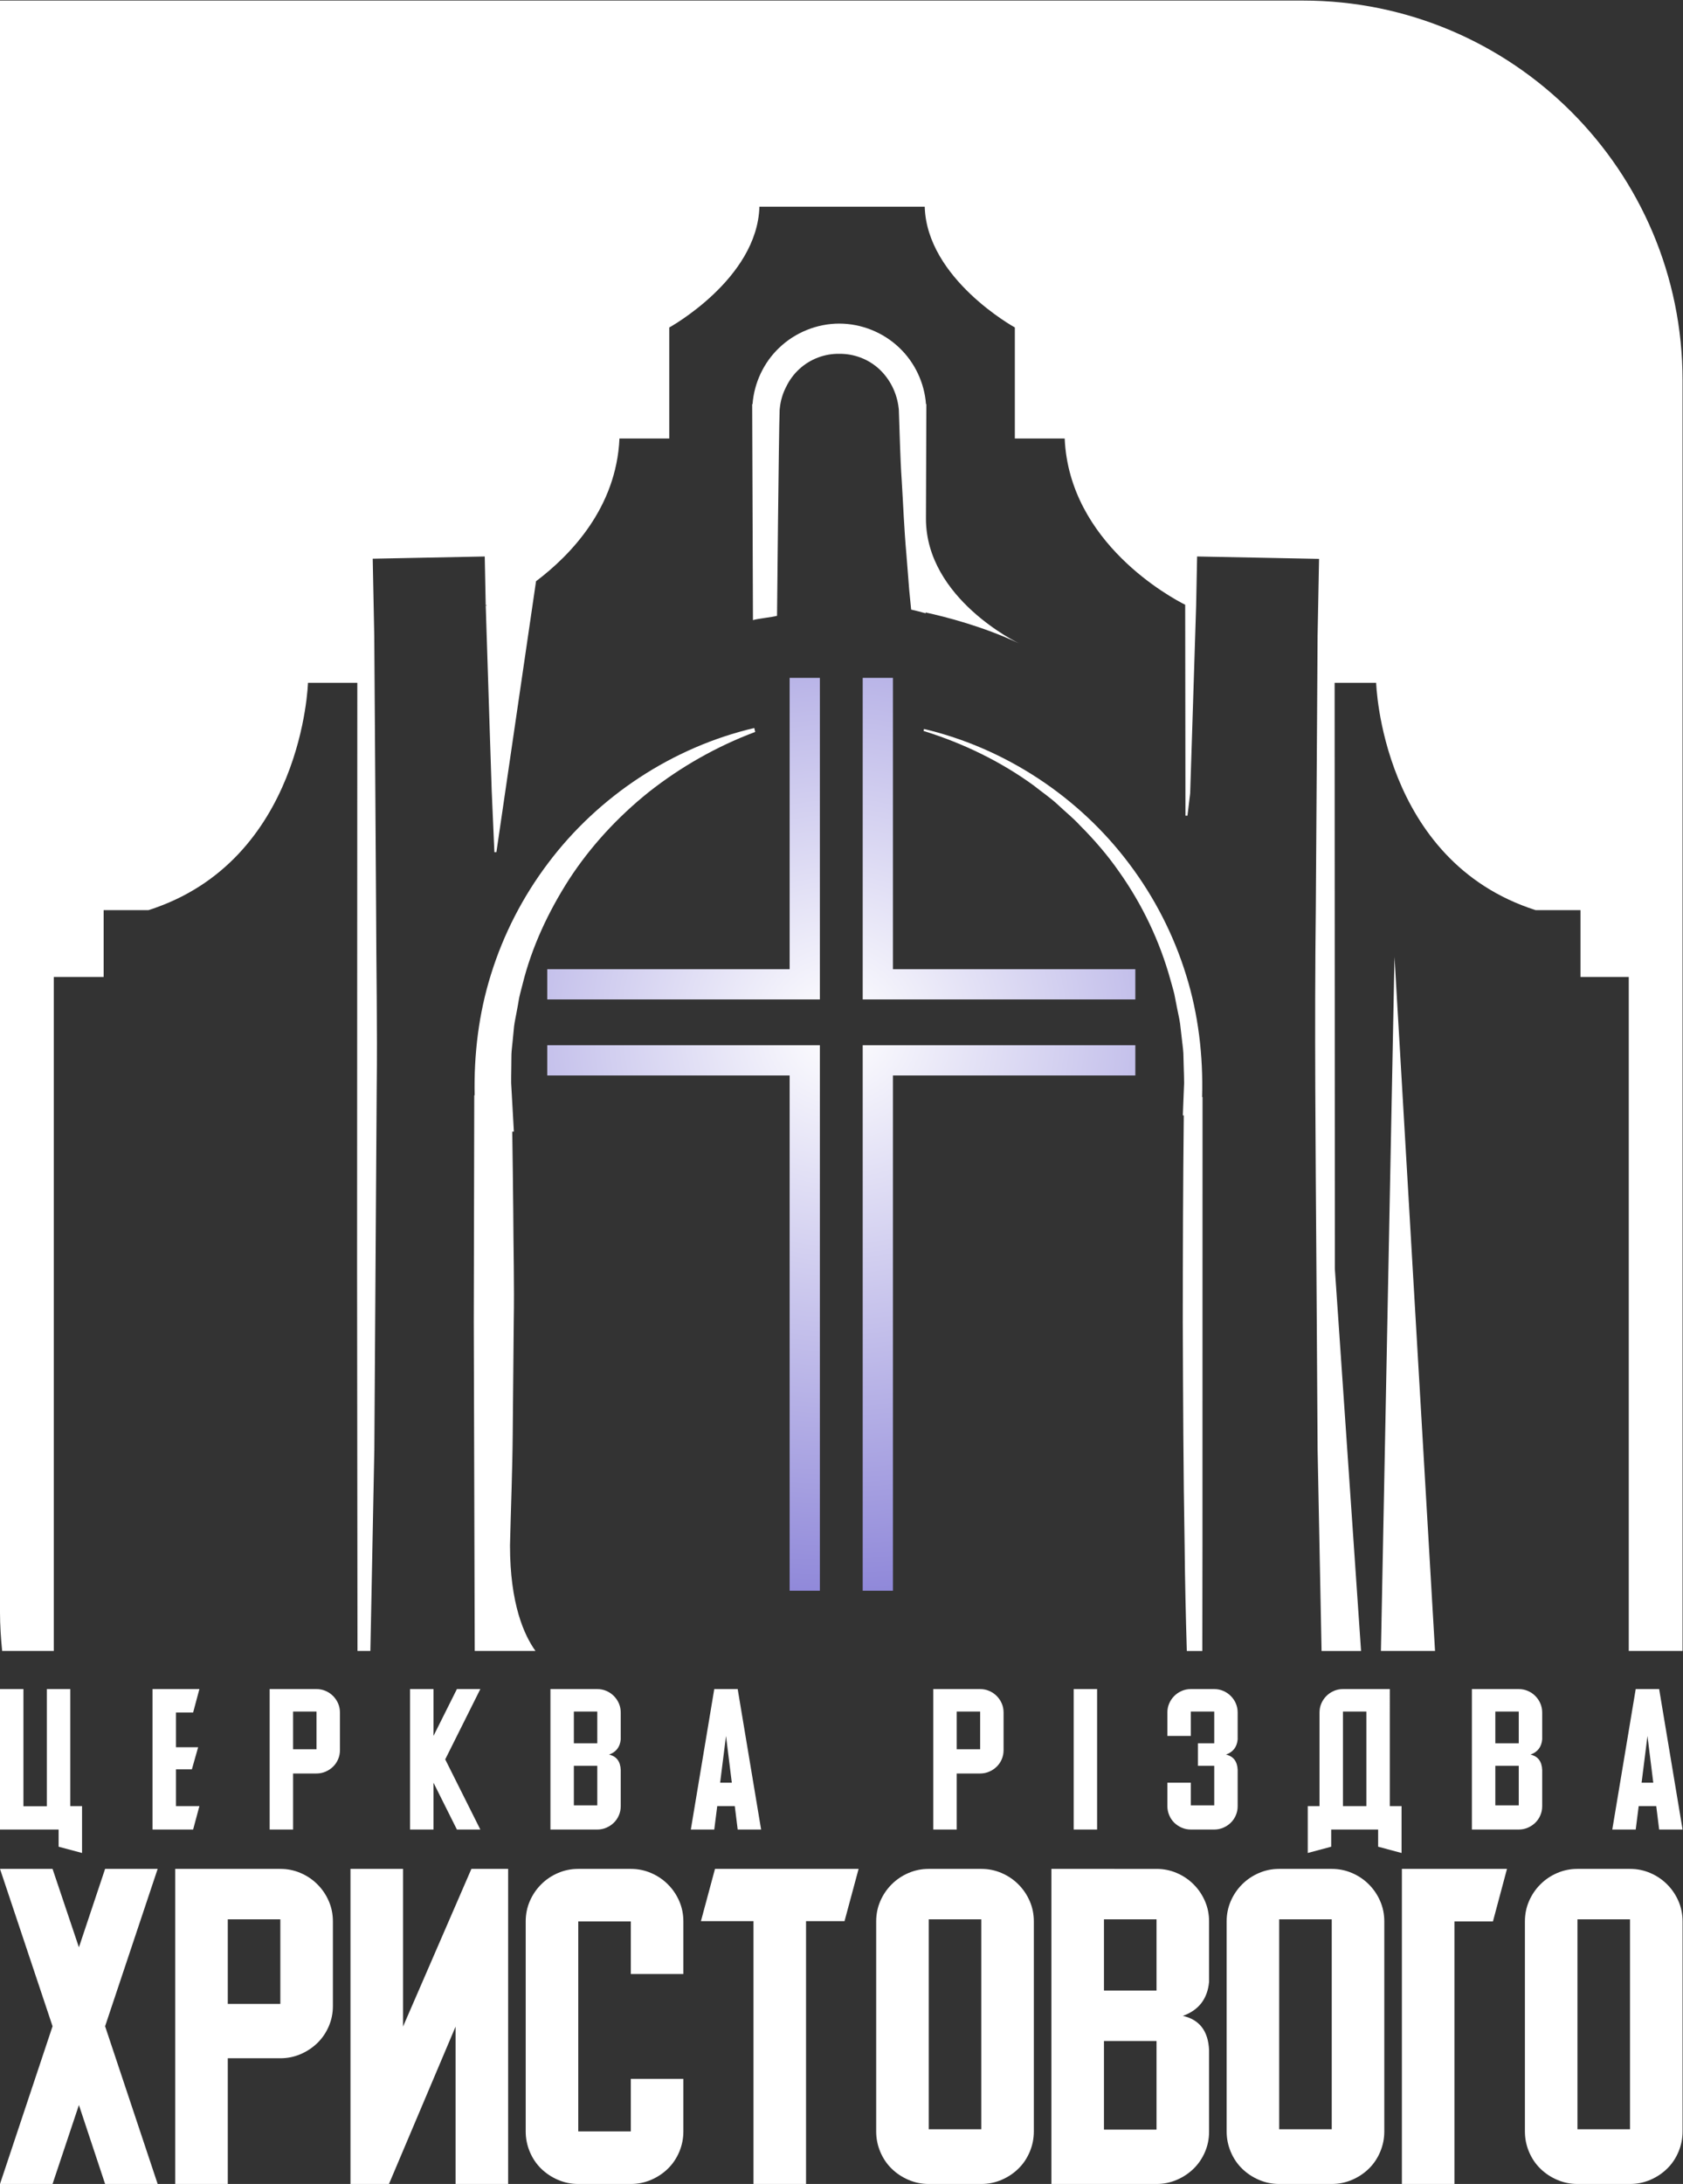 <?xml version="1.0" encoding="UTF-8" standalone="no"?>
<svg
   xmlns:dc="http://purl.org/dc/elements/1.1/"
   xmlns:cc="http://creativecommons.org/ns#"
   xmlns:rdf="http://www.w3.org/1999/02/22-rdf-syntax-ns#"
   xmlns:svg="http://www.w3.org/2000/svg"
   xmlns="http://www.w3.org/2000/svg"
   xmlns:sodipodi="http://sodipodi.sourceforge.net/DTD/sodipodi-0.dtd"
   xmlns:inkscape="http://www.inkscape.org/namespaces/inkscape"
   version="1.1"
   id="svg2"
   xml:space="preserve"
   width="451.393"
   height="585.54"
   viewBox="0 0 451.393 585.54"
   sodipodi:docname="Лого.ai"><rect x="0" y="0" width="451.393" height="585.54" fill="#333333" stroke="none"/><defs
     id="defs6"><radialGradient
       fx="0"
       fy="0"
       cx="0"
       cy="0"
       r="1"
       gradientUnits="userSpaceOnUse"
       gradientTransform="matrix(6.331,-152.735,-152.735,-6.331,168.553,232.144)"
       spreadMethod="pad"
       id="radialGradient28"><stop
         style="stop-opacity:1;stop-color:#FFFFFF"
         offset="0"
         id="stop24" /><stop
         style="stop-opacity:1;stop-color:#695fcc"
         offset="1"
         id="stop26" /></radialGradient><radialGradient
       fx="0"
       fy="0"
       cx="0"
       cy="0"
       r="1"
       gradientUnits="userSpaceOnUse"
       gradientTransform="matrix(6.331,-152.735,-152.735,-6.331,168.553,232.144)"
       spreadMethod="pad"
       id="radialGradient48"><stop
         style="stop-opacity:1;stop-color:#FFFFFF"
         offset="0"
         id="stop44" /><stop
         style="stop-opacity:1;stop-color:#695fcc"
         offset="1"
         id="stop46" /></radialGradient><radialGradient
       fx="0"
       fy="0"
       cx="0"
       cy="0"
       r="1"
       gradientUnits="userSpaceOnUse"
       gradientTransform="matrix(6.331,-152.735,-152.735,-6.331,168.553,232.144)"
       spreadMethod="pad"
       id="radialGradient68"><stop
         style="stop-opacity:1;stop-color:#FFFFFF"
         offset="0"
         id="stop64" /><stop
         style="stop-opacity:1;stop-color:#695fcc"
         offset="1"
         id="stop66" /></radialGradient><radialGradient
       fx="0"
       fy="0"
       cx="0"
       cy="0"
       r="1"
       gradientUnits="userSpaceOnUse"
       gradientTransform="matrix(6.331,-152.735,-152.735,-6.331,168.553,232.144)"
       spreadMethod="pad"
       id="radialGradient88"><stop
         style="stop-opacity:1;stop-color:#FFFFFF"
         offset="0"
         id="stop84" /><stop
         style="stop-opacity:1;stop-color:#695fcc"
         offset="1"
         id="stop86" /></radialGradient><linearGradient
       x1="0"
       y1="0"
       x2="1"
       y2="0"
       gradientUnits="userSpaceOnUse"
       gradientTransform="matrix(-3.938,440.242,440.242,3.938,8.929,-1.84)"
       spreadMethod="pad"
       id="linearGradient114"><stop
         style="stop-opacity:1;stop-color:#FFFFFF"
         offset="0"
         id="stop104" /><stop
         style="stop-opacity:1;stop-color:#FFFFFF"
         offset="0.08"
         id="stop106" /><stop
         style="stop-opacity:1;stop-color:#FFFFFF"
         offset="0.515"
         id="stop108" /><stop
         style="stop-opacity:1;stop-color:#FFFFFF"
         offset="0.718"
         id="stop110" /><stop
         style="stop-opacity:1;stop-color:#FFFFFF"
         offset="1"
         id="stop112" /></linearGradient><linearGradient
       x1="0"
       y1="0"
       x2="1"
       y2="0"
       gradientUnits="userSpaceOnUse"
       gradientTransform="matrix(-3.938,440.242,440.242,3.938,36.184,-1.596)"
       spreadMethod="pad"
       id="linearGradient140"><stop
         style="stop-opacity:1;stop-color:#FFFFFF"
         offset="0"
         id="stop130" /><stop
         style="stop-opacity:1;stop-color:#FFFFFF"
         offset="0.08"
         id="stop132" /><stop
         style="stop-opacity:1;stop-color:#FFFFFF"
         offset="0.515"
         id="stop134" /><stop
         style="stop-opacity:1;stop-color:#FFFFFF"
         offset="0.718"
         id="stop136" /><stop
         style="stop-opacity:1;stop-color:#FFFFFF"
         offset="1"
         id="stop138" /></linearGradient><linearGradient
       x1="0"
       y1="0"
       x2="1"
       y2="0"
       gradientUnits="userSpaceOnUse"
       gradientTransform="matrix(-3.938,440.242,440.242,3.938,62.083,-1.364)"
       spreadMethod="pad"
       id="linearGradient166"><stop
         style="stop-opacity:1;stop-color:#FFFFFF"
         offset="0"
         id="stop156" /><stop
         style="stop-opacity:1;stop-color:#FFFFFF"
         offset="0.08"
         id="stop158" /><stop
         style="stop-opacity:1;stop-color:#FFFFFF"
         offset="0.515"
         id="stop160" /><stop
         style="stop-opacity:1;stop-color:#FFFFFF"
         offset="0.718"
         id="stop162" /><stop
         style="stop-opacity:1;stop-color:#FFFFFF"
         offset="1"
         id="stop164" /></linearGradient><linearGradient
       x1="0"
       y1="0"
       x2="1"
       y2="0"
       gradientUnits="userSpaceOnUse"
       gradientTransform="matrix(-3.938,440.242,440.242,3.938,90.349,-1.111)"
       spreadMethod="pad"
       id="linearGradient192"><stop
         style="stop-opacity:1;stop-color:#FFFFFF"
         offset="0"
         id="stop182" /><stop
         style="stop-opacity:1;stop-color:#FFFFFF"
         offset="0.08"
         id="stop184" /><stop
         style="stop-opacity:1;stop-color:#FFFFFF"
         offset="0.515"
         id="stop186" /><stop
         style="stop-opacity:1;stop-color:#FFFFFF"
         offset="0.718"
         id="stop188" /><stop
         style="stop-opacity:1;stop-color:#FFFFFF"
         offset="1"
         id="stop190" /></linearGradient><linearGradient
       x1="0"
       y1="0"
       x2="1"
       y2="0"
       gradientUnits="userSpaceOnUse"
       gradientTransform="matrix(-3.938,440.242,440.242,3.938,118.573,-0.859)"
       spreadMethod="pad"
       id="linearGradient218"><stop
         style="stop-opacity:1;stop-color:#FFFFFF"
         offset="0"
         id="stop208" /><stop
         style="stop-opacity:1;stop-color:#FFFFFF"
         offset="0.08"
         id="stop210" /><stop
         style="stop-opacity:1;stop-color:#FFFFFF"
         offset="0.515"
         id="stop212" /><stop
         style="stop-opacity:1;stop-color:#FFFFFF"
         offset="0.718"
         id="stop214" /><stop
         style="stop-opacity:1;stop-color:#FFFFFF"
         offset="1"
         id="stop216" /></linearGradient><linearGradient
       x1="0"
       y1="0"
       x2="1"
       y2="0"
       gradientUnits="userSpaceOnUse"
       gradientTransform="matrix(-3.938,440.242,440.242,3.938,146.713,-0.607)"
       spreadMethod="pad"
       id="linearGradient244"><stop
         style="stop-opacity:1;stop-color:#FFFFFF"
         offset="0"
         id="stop234" /><stop
         style="stop-opacity:1;stop-color:#FFFFFF"
         offset="0.08"
         id="stop236" /><stop
         style="stop-opacity:1;stop-color:#FFFFFF"
         offset="0.515"
         id="stop238" /><stop
         style="stop-opacity:1;stop-color:#FFFFFF"
         offset="0.718"
         id="stop240" /><stop
         style="stop-opacity:1;stop-color:#FFFFFF"
         offset="1"
         id="stop242" /></linearGradient><linearGradient
       x1="0"
       y1="0"
       x2="1"
       y2="0"
       gradientUnits="userSpaceOnUse"
       gradientTransform="matrix(-3.938,440.242,440.242,3.938,195.6,-0.17)"
       spreadMethod="pad"
       id="linearGradient270"><stop
         style="stop-opacity:1;stop-color:#FFFFFF"
         offset="0"
         id="stop260" /><stop
         style="stop-opacity:1;stop-color:#FFFFFF"
         offset="0.08"
         id="stop262" /><stop
         style="stop-opacity:1;stop-color:#FFFFFF"
         offset="0.515"
         id="stop264" /><stop
         style="stop-opacity:1;stop-color:#FFFFFF"
         offset="0.718"
         id="stop266" /><stop
         style="stop-opacity:1;stop-color:#FFFFFF"
         offset="1"
         id="stop268" /></linearGradient><linearGradient
       x1="0"
       y1="0"
       x2="1"
       y2="0"
       gradientUnits="userSpaceOnUse"
       gradientTransform="matrix(-3.938,440.242,440.242,3.938,219.152,0.041)"
       spreadMethod="pad"
       id="linearGradient296"><stop
         style="stop-opacity:1;stop-color:#FFFFFF"
         offset="0"
         id="stop286" /><stop
         style="stop-opacity:1;stop-color:#FFFFFF"
         offset="0.08"
         id="stop288" /><stop
         style="stop-opacity:1;stop-color:#FFFFFF"
         offset="0.515"
         id="stop290" /><stop
         style="stop-opacity:1;stop-color:#FFFFFF"
         offset="0.718"
         id="stop292" /><stop
         style="stop-opacity:1;stop-color:#FFFFFF"
         offset="1"
         id="stop294" /></linearGradient><linearGradient
       x1="0"
       y1="0"
       x2="1"
       y2="0"
       gradientUnits="userSpaceOnUse"
       gradientTransform="matrix(-3.938,440.242,440.242,3.938,242.715,0.252)"
       spreadMethod="pad"
       id="linearGradient322"><stop
         style="stop-opacity:1;stop-color:#FFFFFF"
         offset="0"
         id="stop312" /><stop
         style="stop-opacity:1;stop-color:#FFFFFF"
         offset="0.08"
         id="stop314" /><stop
         style="stop-opacity:1;stop-color:#FFFFFF"
         offset="0.515"
         id="stop316" /><stop
         style="stop-opacity:1;stop-color:#FFFFFF"
         offset="0.718"
         id="stop318" /><stop
         style="stop-opacity:1;stop-color:#FFFFFF"
         offset="1"
         id="stop320" /></linearGradient><linearGradient
       x1="0"
       y1="0"
       x2="1"
       y2="0"
       gradientUnits="userSpaceOnUse"
       gradientTransform="matrix(-3.938,440.242,440.242,3.938,273.199,0.524)"
       spreadMethod="pad"
       id="linearGradient348"><stop
         style="stop-opacity:1;stop-color:#FFFFFF"
         offset="0"
         id="stop338" /><stop
         style="stop-opacity:1;stop-color:#FFFFFF"
         offset="0.08"
         id="stop340" /><stop
         style="stop-opacity:1;stop-color:#FFFFFF"
         offset="0.515"
         id="stop342" /><stop
         style="stop-opacity:1;stop-color:#FFFFFF"
         offset="0.718"
         id="stop344" /><stop
         style="stop-opacity:1;stop-color:#FFFFFF"
         offset="1"
         id="stop346" /></linearGradient><linearGradient
       x1="0"
       y1="0"
       x2="1"
       y2="0"
       gradientUnits="userSpaceOnUse"
       gradientTransform="matrix(-3.938,440.242,440.242,3.938,303.962,0.799)"
       spreadMethod="pad"
       id="linearGradient374"><stop
         style="stop-opacity:1;stop-color:#FFFFFF"
         offset="0"
         id="stop364" /><stop
         style="stop-opacity:1;stop-color:#FFFFFF"
         offset="0.08"
         id="stop366" /><stop
         style="stop-opacity:1;stop-color:#FFFFFF"
         offset="0.515"
         id="stop368" /><stop
         style="stop-opacity:1;stop-color:#FFFFFF"
         offset="0.718"
         id="stop370" /><stop
         style="stop-opacity:1;stop-color:#FFFFFF"
         offset="1"
         id="stop372" /></linearGradient><linearGradient
       x1="0"
       y1="0"
       x2="1"
       y2="0"
       gradientUnits="userSpaceOnUse"
       gradientTransform="matrix(-3.938,440.242,440.242,3.938,332.102,1.051)"
       spreadMethod="pad"
       id="linearGradient400"><stop
         style="stop-opacity:1;stop-color:#FFFFFF"
         offset="0"
         id="stop390" /><stop
         style="stop-opacity:1;stop-color:#FFFFFF"
         offset="0.08"
         id="stop392" /><stop
         style="stop-opacity:1;stop-color:#FFFFFF"
         offset="0.515"
         id="stop394" /><stop
         style="stop-opacity:1;stop-color:#FFFFFF"
         offset="0.718"
         id="stop396" /><stop
         style="stop-opacity:1;stop-color:#FFFFFF"
         offset="1"
         id="stop398" /></linearGradient><linearGradient
       x1="0"
       y1="0"
       x2="1"
       y2="0"
       gradientUnits="userSpaceOnUse"
       gradientTransform="matrix(-4.013,448.694,448.694,4.013,16.173,-3.196)"
       spreadMethod="pad"
       id="linearGradient426"><stop
         style="stop-opacity:1;stop-color:#FFFFFF"
         offset="0"
         id="stop416" /><stop
         style="stop-opacity:1;stop-color:#FFFFFF"
         offset="0.08"
         id="stop418" /><stop
         style="stop-opacity:1;stop-color:#FFFFFF"
         offset="0.515"
         id="stop420" /><stop
         style="stop-opacity:1;stop-color:#FFFFFF"
         offset="0.718"
         id="stop422" /><stop
         style="stop-opacity:1;stop-color:#FFFFFF"
         offset="1"
         id="stop424" /></linearGradient><linearGradient
       x1="0"
       y1="0"
       x2="1"
       y2="0"
       gradientUnits="userSpaceOnUse"
       gradientTransform="matrix(-4.013,448.694,448.694,4.013,51.381,-2.881)"
       spreadMethod="pad"
       id="linearGradient452"><stop
         style="stop-opacity:1;stop-color:#FFFFFF"
         offset="0"
         id="stop442" /><stop
         style="stop-opacity:1;stop-color:#FFFFFF"
         offset="0.08"
         id="stop444" /><stop
         style="stop-opacity:1;stop-color:#FFFFFF"
         offset="0.515"
         id="stop446" /><stop
         style="stop-opacity:1;stop-color:#FFFFFF"
         offset="0.718"
         id="stop448" /><stop
         style="stop-opacity:1;stop-color:#FFFFFF"
         offset="1"
         id="stop450" /></linearGradient><linearGradient
       x1="0"
       y1="0"
       x2="1"
       y2="0"
       gradientUnits="userSpaceOnUse"
       gradientTransform="matrix(-4.013,448.694,448.694,4.013,86.685,-2.566)"
       spreadMethod="pad"
       id="linearGradient478"><stop
         style="stop-opacity:1;stop-color:#FFFFFF"
         offset="0"
         id="stop468" /><stop
         style="stop-opacity:1;stop-color:#FFFFFF"
         offset="0.08"
         id="stop470" /><stop
         style="stop-opacity:1;stop-color:#FFFFFF"
         offset="0.515"
         id="stop472" /><stop
         style="stop-opacity:1;stop-color:#FFFFFF"
         offset="0.718"
         id="stop474" /><stop
         style="stop-opacity:1;stop-color:#FFFFFF"
         offset="1"
         id="stop476" /></linearGradient><linearGradient
       x1="0"
       y1="0"
       x2="1"
       y2="0"
       gradientUnits="userSpaceOnUse"
       gradientTransform="matrix(-4.013,448.694,448.694,4.013,121.94,-2.25)"
       spreadMethod="pad"
       id="linearGradient504"><stop
         style="stop-opacity:1;stop-color:#FFFFFF"
         offset="0"
         id="stop494" /><stop
         style="stop-opacity:1;stop-color:#FFFFFF"
         offset="0.08"
         id="stop496" /><stop
         style="stop-opacity:1;stop-color:#FFFFFF"
         offset="0.515"
         id="stop498" /><stop
         style="stop-opacity:1;stop-color:#FFFFFF"
         offset="0.718"
         id="stop500" /><stop
         style="stop-opacity:1;stop-color:#FFFFFF"
         offset="1"
         id="stop502" /></linearGradient><linearGradient
       x1="0"
       y1="0"
       x2="1"
       y2="0"
       gradientUnits="userSpaceOnUse"
       gradientTransform="matrix(-4.013,448.694,448.694,4.013,157.431,-1.933)"
       spreadMethod="pad"
       id="linearGradient530"><stop
         style="stop-opacity:1;stop-color:#FFFFFF"
         offset="0"
         id="stop520" /><stop
         style="stop-opacity:1;stop-color:#FFFFFF"
         offset="0.08"
         id="stop522" /><stop
         style="stop-opacity:1;stop-color:#FFFFFF"
         offset="0.515"
         id="stop524" /><stop
         style="stop-opacity:1;stop-color:#FFFFFF"
         offset="0.718"
         id="stop526" /><stop
         style="stop-opacity:1;stop-color:#FFFFFF"
         offset="1"
         id="stop528" /></linearGradient><linearGradient
       x1="0"
       y1="0"
       x2="1"
       y2="0"
       gradientUnits="userSpaceOnUse"
       gradientTransform="matrix(-4.013,448.694,448.694,4.013,192.452,-1.62)"
       spreadMethod="pad"
       id="linearGradient556"><stop
         style="stop-opacity:1;stop-color:#FFFFFF"
         offset="0"
         id="stop546" /><stop
         style="stop-opacity:1;stop-color:#FFFFFF"
         offset="0.08"
         id="stop548" /><stop
         style="stop-opacity:1;stop-color:#FFFFFF"
         offset="0.515"
         id="stop550" /><stop
         style="stop-opacity:1;stop-color:#FFFFFF"
         offset="0.718"
         id="stop552" /><stop
         style="stop-opacity:1;stop-color:#FFFFFF"
         offset="1"
         id="stop554" /></linearGradient><linearGradient
       x1="0"
       y1="0"
       x2="1"
       y2="0"
       gradientUnits="userSpaceOnUse"
       gradientTransform="matrix(-4.013,448.694,448.694,4.013,227.66,-1.305)"
       spreadMethod="pad"
       id="linearGradient582"><stop
         style="stop-opacity:1;stop-color:#FFFFFF"
         offset="0"
         id="stop572" /><stop
         style="stop-opacity:1;stop-color:#FFFFFF"
         offset="0.08"
         id="stop574" /><stop
         style="stop-opacity:1;stop-color:#FFFFFF"
         offset="0.515"
         id="stop576" /><stop
         style="stop-opacity:1;stop-color:#FFFFFF"
         offset="0.718"
         id="stop578" /><stop
         style="stop-opacity:1;stop-color:#FFFFFF"
         offset="1"
         id="stop580" /></linearGradient><linearGradient
       x1="0"
       y1="0"
       x2="1"
       y2="0"
       gradientUnits="userSpaceOnUse"
       gradientTransform="matrix(-4.013,448.694,448.694,4.013,262.961,-0.989)"
       spreadMethod="pad"
       id="linearGradient608"><stop
         style="stop-opacity:1;stop-color:#FFFFFF"
         offset="0"
         id="stop598" /><stop
         style="stop-opacity:1;stop-color:#FFFFFF"
         offset="0.08"
         id="stop600" /><stop
         style="stop-opacity:1;stop-color:#FFFFFF"
         offset="0.515"
         id="stop602" /><stop
         style="stop-opacity:1;stop-color:#FFFFFF"
         offset="0.718"
         id="stop604" /><stop
         style="stop-opacity:1;stop-color:#FFFFFF"
         offset="1"
         id="stop606" /></linearGradient><linearGradient
       x1="0"
       y1="0"
       x2="1"
       y2="0"
       gradientUnits="userSpaceOnUse"
       gradientTransform="matrix(-4.013,448.694,448.694,4.013,292.931,-0.721)"
       spreadMethod="pad"
       id="linearGradient634"><stop
         style="stop-opacity:1;stop-color:#FFFFFF"
         offset="0"
         id="stop624" /><stop
         style="stop-opacity:1;stop-color:#FFFFFF"
         offset="0.08"
         id="stop626" /><stop
         style="stop-opacity:1;stop-color:#FFFFFF"
         offset="0.515"
         id="stop628" /><stop
         style="stop-opacity:1;stop-color:#FFFFFF"
         offset="0.718"
         id="stop630" /><stop
         style="stop-opacity:1;stop-color:#FFFFFF"
         offset="1"
         id="stop632" /></linearGradient><linearGradient
       x1="0"
       y1="0"
       x2="1"
       y2="0"
       gradientUnits="userSpaceOnUse"
       gradientTransform="matrix(-4.013,448.694,448.694,4.013,322.971,-0.452)"
       spreadMethod="pad"
       id="linearGradient660"><stop
         style="stop-opacity:1;stop-color:#FFFFFF"
         offset="0"
         id="stop650" /><stop
         style="stop-opacity:1;stop-color:#FFFFFF"
         offset="0.08"
         id="stop652" /><stop
         style="stop-opacity:1;stop-color:#FFFFFF"
         offset="0.515"
         id="stop654" /><stop
         style="stop-opacity:1;stop-color:#FFFFFF"
         offset="0.718"
         id="stop656" /><stop
         style="stop-opacity:1;stop-color:#FFFFFF"
         offset="1"
         id="stop658" /></linearGradient><linearGradient
       x1="0"
       y1="0"
       x2="1"
       y2="0"
       gradientUnits="userSpaceOnUse"
       gradientTransform="matrix(0,387.786,387.786,0,283.294,46.386)"
       spreadMethod="pad"
       id="linearGradient686"><stop
         style="stop-opacity:1;stop-color:#FFFFFF"
         offset="0"
         id="stop676" /><stop
         style="stop-opacity:1;stop-color:#FFFFFF"
         offset="0.08"
         id="stop678" /><stop
         style="stop-opacity:1;stop-color:#FFFFFF"
         offset="0.515"
         id="stop680" /><stop
         style="stop-opacity:1;stop-color:#FFFFFF"
         offset="0.718"
         id="stop682" /><stop
         style="stop-opacity:1;stop-color:#FFFFFF"
         offset="1"
         id="stop684" /></linearGradient><linearGradient
       x1="0"
       y1="0"
       x2="1"
       y2="0"
       gradientUnits="userSpaceOnUse"
       gradientTransform="matrix(0,387.786,387.786,0,169.272,46.386)"
       spreadMethod="pad"
       id="linearGradient712"><stop
         style="stop-opacity:1;stop-color:#FFFFFF"
         offset="0"
         id="stop702" /><stop
         style="stop-opacity:1;stop-color:#FFFFFF"
         offset="0.08"
         id="stop704" /><stop
         style="stop-opacity:1;stop-color:#FFFFFF"
         offset="0.515"
         id="stop706" /><stop
         style="stop-opacity:1;stop-color:#FFFFFF"
         offset="0.718"
         id="stop708" /><stop
         style="stop-opacity:1;stop-color:#FFFFFF"
         offset="1"
         id="stop710" /></linearGradient><linearGradient
       x1="0"
       y1="0"
       x2="1"
       y2="0"
       gradientUnits="userSpaceOnUse"
       gradientTransform="matrix(0,387.786,387.786,0,123.639,46.386)"
       spreadMethod="pad"
       id="linearGradient738"><stop
         style="stop-opacity:1;stop-color:#FFFFFF"
         offset="0"
         id="stop728" /><stop
         style="stop-opacity:1;stop-color:#FFFFFF"
         offset="0.08"
         id="stop730" /><stop
         style="stop-opacity:1;stop-color:#FFFFFF"
         offset="0.515"
         id="stop732" /><stop
         style="stop-opacity:1;stop-color:#FFFFFF"
         offset="0.718"
         id="stop734" /><stop
         style="stop-opacity:1;stop-color:#FFFFFF"
         offset="1"
         id="stop736" /></linearGradient><linearGradient
       x1="0"
       y1="0"
       x2="1"
       y2="0"
       gradientUnits="userSpaceOnUse"
       gradientTransform="matrix(0,387.786,387.786,0,213.891,46.386)"
       spreadMethod="pad"
       id="linearGradient764"><stop
         style="stop-opacity:1;stop-color:#FFFFFF"
         offset="0"
         id="stop754" /><stop
         style="stop-opacity:1;stop-color:#FFFFFF"
         offset="0.08"
         id="stop756" /><stop
         style="stop-opacity:1;stop-color:#FFFFFF"
         offset="0.515"
         id="stop758" /><stop
         style="stop-opacity:1;stop-color:#FFFFFF"
         offset="0.718"
         id="stop760" /><stop
         style="stop-opacity:1;stop-color:#FFFFFF"
         offset="1"
         id="stop762" /></linearGradient><linearGradient
       x1="0"
       y1="0"
       x2="1"
       y2="0"
       gradientUnits="userSpaceOnUse"
       gradientTransform="matrix(0,387.786,387.786,0,178.179,46.386)"
       spreadMethod="pad"
       id="linearGradient790"><stop
         style="stop-opacity:1;stop-color:#FFFFFF"
         offset="0"
         id="stop780" /><stop
         style="stop-opacity:1;stop-color:#FFFFFF"
         offset="0.08"
         id="stop782" /><stop
         style="stop-opacity:1;stop-color:#FFFFFF"
         offset="0.515"
         id="stop784" /><stop
         style="stop-opacity:1;stop-color:#FFFFFF"
         offset="0.718"
         id="stop786" /><stop
         style="stop-opacity:1;stop-color:#FFFFFF"
         offset="1"
         id="stop788" /></linearGradient><clipPath
       clipPathUnits="userSpaceOnUse"
       id="clipPath800"><path
         d="M 0,439.155 H 338.545 V 0 H 0 Z"
         id="path798" /></clipPath></defs><sodipodi:namedview
     pagecolor="#ffffff"
     bordercolor="#666666"
     borderopacity="1"
     objecttolerance="10"
     gridtolerance="10"
     guidetolerance="10"
     inkscape:pageopacity="0"
     inkscape:pageshadow="2"
     inkscape:window-width="640"
     inkscape:window-height="480"
     id="namedview4" /><g
     id="g10"
     inkscape:groupmode="layer"
     inkscape:label="Лого"
     transform="matrix(1.333,0,0,-1.333,0,585.54)"><g
       id="g12"><g
         id="g14"><g
           id="g20"><g
             id="g22"><path
               d="m 164.963,238.245 h -54.852 v 6.083 h 48.769 v 58.595 h 6.083 z"
               style="fill:url(#radialGradient28);stroke:none"
               id="path30" /></g></g></g></g><g
       id="g32"><g
         id="g34"><g
           id="g40"><g
             id="g42"><path
               d="m 228.434,238.245 h -54.853 v 64.678 h 6.083 v -58.595 h 48.77 z"
               style="fill:url(#radialGradient48);stroke:none"
               id="path50" /></g></g></g></g><g
       id="g52"><g
         id="g54"><g
           id="g60"><g
             id="g62"><path
               d="m 164.963,119.32 h -6.083 v 103.634 h -48.769 v 6.084 h 54.852 z"
               style="fill:url(#radialGradient68);stroke:none"
               id="path70" /></g></g></g></g><g
       id="g72"><g
         id="g74"><g
           id="g80"><g
             id="g82"><path
               d="m 179.664,119.32 h -6.083 v 109.718 h 54.853 v -6.084 h -48.77 z"
               style="fill:url(#radialGradient88);stroke:none"
               id="path90" /></g></g></g></g><g
       id="g92"><g
         id="g94"><g
           id="g100"><g
             id="g102"><path
               d="M 9.428,99.54 V 75.97 H 4.714 V 99.54 H 0 V 71.287 h 11.794 v -3.452 l 4.713,-1.262 v 9.428 H 14.142 V 99.54 Z"
               style="fill:url(#linearGradient114);stroke:none"
               id="path116" /></g></g></g></g><g
       id="g118"><g
         id="g120"><g
           id="g126"><g
             id="g128"><path
               d="M 35.406,76.001 H 40.12 L 38.858,71.288 H 30.691 V 99.54 h 9.429 l -1.262,-4.713 h -3.452 v -6.985 h 4.462 l -1.262,-4.446 h -3.2 z"
               style="fill:url(#linearGradient140);stroke:none"
               id="path142" /></g></g></g></g><g
       id="g144"><g
         id="g146"><g
           id="g152"><g
             id="g154"><path
               d="M 54.257,99.54 V 71.287 H 58.97 V 82.56 h 4.715 c 0.64,0 1.247,0.124 1.821,0.37 v 0 c 0.574,0.247 1.073,0.582 1.505,1.002 v 0 c 0.431,0.42 0.771,0.916 1.016,1.49 v 0 c 0.248,0.574 0.372,1.18 0.372,1.82 v 0 7.585 c 0,0.652 -0.124,1.261 -0.372,1.829 v 0 c -0.245,0.567 -0.585,1.065 -1.016,1.497 v 0 c -0.432,0.431 -0.931,0.771 -1.505,1.017 v 0 c -0.574,0.247 -1.181,0.37 -1.821,0.37 v 0 z m 4.713,-4.525 h 4.715 V 87.432 H 58.97 Z"
               style="fill:url(#linearGradient166);stroke:none"
               id="path168" /></g></g></g></g><g
       id="g170"><g
         id="g172"><g
           id="g178"><g
             id="g180"><path
               d="M 91.932,99.54 87.218,90.112 V 99.54 H 82.503 V 71.287 h 4.715 v 9.429 l 4.714,-9.429 h 4.714 l -7.064,14.111 7.064,14.142 z"
               style="fill:url(#linearGradient192);stroke:none"
               id="path194" /></g></g></g></g><g
       id="g196"><g
         id="g198"><g
           id="g204"><g
             id="g206"><path
               d="M 110.751,99.54 V 71.287 h 9.428 c 0.641,0 1.248,0.124 1.821,0.371 v 0 c 0.574,0.246 1.075,0.58 1.506,1.001 v 0 c 0.432,0.419 0.771,0.917 1.017,1.49 v 0 c 0.247,0.574 0.371,1.18 0.371,1.821 v 0 7.316 c -0.073,1.712 -0.858,2.737 -2.35,3.073 v 0 c 1.429,0.515 2.214,1.536 2.35,3.06 v 0 5.408 c 0,0.652 -0.124,1.261 -0.371,1.829 v 0 c -0.246,0.567 -0.585,1.065 -1.017,1.497 v 0 c -0.431,0.431 -0.932,0.771 -1.506,1.017 v 0 c -0.573,0.247 -1.18,0.37 -1.821,0.37 v 0 z m 4.714,-4.525 h 4.713 V 88.63 h -4.713 z m 0,-10.91 h 4.713 v -7.946 h -4.713 z"
               style="fill:url(#linearGradient218);stroke:none"
               id="path220" /></g></g></g></g><g
       id="g222"><g
         id="g224"><g
           id="g230"><g
             id="g232"><path
               d="m 143.713,99.54 -4.714,-28.253 h 4.714 l 0.599,4.714 h 3.532 l 0.583,-4.714 h 4.714 l -4.714,28.253 z m 2.364,-9.428 1.167,-9.396 h -2.349 z"
               style="fill:url(#linearGradient244);stroke:none"
               id="path246" /></g></g></g></g><g
       id="g248"><g
         id="g250"><g
           id="g256"><g
             id="g258"><path
               d="M 187.783,99.54 V 71.287 h 4.715 V 82.56 h 4.714 c 0.641,0 1.249,0.124 1.821,0.37 v 0 c 0.573,0.247 1.075,0.582 1.507,1.002 v 0 c 0.431,0.42 0.77,0.916 1.016,1.49 v 0 c 0.246,0.574 0.37,1.18 0.37,1.82 v 0 7.585 c 0,0.652 -0.124,1.261 -0.37,1.829 v 0 c -0.246,0.567 -0.585,1.065 -1.016,1.497 v 0 c -0.432,0.431 -0.934,0.771 -1.507,1.017 v 0 c -0.572,0.247 -1.18,0.37 -1.821,0.37 v 0 z m 4.715,-4.525 h 4.714 v -7.583 h -4.714 z"
               style="fill:url(#linearGradient270);stroke:none"
               id="path272" /></g></g></g></g><g
       id="g274"><g
         id="g276"><g
           id="g282"><g
             id="g284"><path
               d="m 216.031,71.287 h 4.714 V 99.54 h -4.714 z"
               style="fill:url(#linearGradient296);stroke:none"
               id="path298" /></g></g></g></g><g
       id="g300"><g
         id="g302"><g
           id="g308"><g
             id="g310"><path
               d="m 239.596,99.54 c -0.64,0 -1.247,-0.123 -1.821,-0.37 v 0 c -0.574,-0.246 -1.073,-0.586 -1.505,-1.017 v 0 c -0.431,-0.432 -0.771,-0.93 -1.016,-1.497 v 0 c -0.248,-0.568 -0.372,-1.177 -0.372,-1.829 v 0 -4.715 h 4.714 v 4.903 h 4.715 V 88.63 h -3.279 v -4.525 h 3.279 v -7.946 h -4.715 v 4.557 h -4.714 v -4.715 c 0,-0.64 0.124,-1.253 0.372,-1.836 v 0 c 0.245,-0.584 0.585,-1.087 1.016,-1.506 v 0 c 0.432,-0.421 0.931,-0.755 1.505,-1.001 v 0 c 0.574,-0.247 1.181,-0.371 1.821,-0.371 v 0 h 4.715 c 0.64,0 1.247,0.124 1.82,0.371 v 0 c 0.574,0.246 1.075,0.58 1.506,1.001 v 0 c 0.432,0.419 0.77,0.917 1.018,1.49 v 0 c 0.245,0.574 0.37,1.18 0.37,1.821 v 0 7.316 c -0.073,1.712 -0.857,2.737 -2.349,3.073 v 0 c 1.429,0.515 2.213,1.536 2.349,3.06 v 0 5.408 c 0,0.652 -0.125,1.261 -0.37,1.829 v 0 c -0.248,0.567 -0.586,1.065 -1.018,1.497 v 0 c -0.431,0.431 -0.932,0.771 -1.506,1.017 v 0 c -0.573,0.247 -1.18,0.37 -1.82,0.37 v 0 z"
               style="fill:url(#linearGradient322);stroke:none"
               id="path324" /></g></g></g></g><g
       id="g326"><g
         id="g328"><g
           id="g334"><g
             id="g336"><path
               d="m 270.21,99.54 c -0.641,0 -1.249,-0.123 -1.822,-0.37 v 0 c -0.573,-0.246 -1.075,-0.586 -1.506,-1.017 v 0 c -0.432,-0.432 -0.77,-0.93 -1.017,-1.497 v 0 c -0.246,-0.568 -0.37,-1.177 -0.37,-1.829 v 0 -18.826 h -2.365 v -9.428 l 4.714,1.262 v 3.452 h 9.444 v -3.452 l 4.714,-1.262 v 9.428 h -2.365 V 99.54 Z m 0,-4.525 h 4.713 V 76.002 h -4.713 z"
               style="fill:url(#linearGradient348);stroke:none"
               id="path350" /></g></g></g></g><g
       id="g352"><g
         id="g354"><g
           id="g360"><g
             id="g362"><path
               d="M 296.155,99.54 V 71.287 h 9.428 c 0.64,0 1.248,0.124 1.821,0.371 v 0 c 0.574,0.246 1.074,0.58 1.506,1.001 v 0 c 0.431,0.419 0.77,0.917 1.016,1.49 v 0 c 0.247,0.574 0.371,1.18 0.371,1.821 v 0 7.316 c -0.073,1.712 -0.857,2.737 -2.349,3.073 v 0 c 1.429,0.515 2.214,1.536 2.349,3.06 v 0 5.408 c 0,0.652 -0.124,1.261 -0.371,1.829 v 0 c -0.246,0.567 -0.585,1.065 -1.016,1.497 v 0 c -0.432,0.431 -0.932,0.771 -1.506,1.017 v 0 c -0.573,0.247 -1.181,0.37 -1.821,0.37 v 0 z m 4.713,-4.525 h 4.715 V 88.63 h -4.715 z m 0,-10.91 h 4.715 v -7.946 h -4.715 z"
               style="fill:url(#linearGradient374);stroke:none"
               id="path376" /></g></g></g></g><g
       id="g378"><g
         id="g380"><g
           id="g386"><g
             id="g388"><path
               d="m 329.116,99.54 -4.715,-28.253 h 4.715 l 0.599,4.714 h 3.532 l 0.584,-4.714 h 4.713 l -4.713,28.253 z m 2.365,-9.428 1.167,-9.396 h -2.349 z"
               style="fill:url(#linearGradient400);stroke:none"
               id="path402" /></g></g></g></g><g
       id="g404"><g
         id="g406"><g
           id="g412"><g
             id="g414"><path
               d="M 21.147,63.373 15.879,47.601 10.574,63.373 H 0 L 10.574,31.722 0,0 H 10.574 L 15.879,15.879 21.147,0 H 31.722 L 21.147,31.722 31.722,63.373 Z"
               style="fill:url(#linearGradient426);stroke:none"
               id="path428" /></g></g></g></g><g
       id="g430"><g
         id="g432"><g
           id="g438"><g
             id="g440"><path
               d="M 35.258,63.373 V 0 h 10.574 v 25.285 h 10.573 c 1.438,0 2.8,0.277 4.086,0.831 v 0 c 1.285,0.555 2.41,1.304 3.376,2.246 v 0 c 0.968,0.942 1.727,2.057 2.282,3.342 v 0 c 0.554,1.286 0.831,2.646 0.831,4.084 v 0 17.011 c 0,1.462 -0.277,2.828 -0.831,4.102 v 0 c -0.555,1.273 -1.314,2.393 -2.282,3.36 v 0 c -0.966,0.966 -2.091,1.727 -3.376,2.28 v 0 c -1.286,0.554 -2.648,0.832 -4.086,0.832 v 0 z M 45.832,53.223 H 56.405 V 36.214 H 45.832 Z"
               style="fill:url(#linearGradient452);stroke:none"
               id="path454" /></g></g></g></g><g
       id="g456"><g
         id="g458"><g
           id="g464"><g
             id="g466"><path
               d="M 94.848,63.373 81.091,31.652 V 63.373 H 70.517 V 0 h 7.746 L 91.664,31.652 V 0 h 10.576 v 63.373 z"
               style="fill:url(#linearGradient478);stroke:none"
               id="path480" /></g></g></g></g><g
       id="g482"><g
         id="g484"><g
           id="g490"><g
             id="g492"><path
               d="m 116.349,63.373 c -1.439,0 -2.8,-0.278 -4.084,-0.832 v 0 c -1.285,-0.553 -2.412,-1.314 -3.378,-2.28 v 0 c -0.966,-0.967 -1.728,-2.087 -2.28,-3.36 v 0 c -0.555,-1.274 -0.832,-2.64 -0.832,-4.102 v 0 -42.225 c 0,-1.439 0.277,-2.811 0.832,-4.12 v 0 c 0.552,-1.308 1.314,-2.435 2.28,-3.376 v 0 c 0.966,-0.945 2.093,-1.694 3.378,-2.246 v 0 C 113.549,0.277 114.91,0 116.349,0 v 0 h 10.574 c 1.438,0 2.799,0.277 4.085,0.832 v 0 c 1.286,0.552 2.411,1.301 3.376,2.246 v 0 c 0.968,0.941 1.727,2.068 2.283,3.376 v 0 c 0.553,1.309 0.83,2.681 0.83,4.12 v 0 10.573 H 126.923 V 10.574 h -10.574 v 42.225 h 10.574 V 42.226 h 10.574 v 10.573 c 0,1.462 -0.277,2.828 -0.83,4.102 v 0 c -0.556,1.273 -1.315,2.393 -2.283,3.36 v 0 c -0.965,0.966 -2.09,1.727 -3.376,2.28 v 0 c -1.286,0.554 -2.647,0.832 -4.085,0.832 v 0 z"
               style="fill:url(#linearGradient504);stroke:none"
               id="path506" /></g></g></g></g><g
       id="g508"><g
         id="g510"><g
           id="g516"><g
             id="g518"><path
               d="M 143.86,63.373 141.033,52.87 h 10.573 V 0 h 10.574 v 52.87 h 7.745 l 2.83,10.503 z"
               style="fill:url(#linearGradient530);stroke:none"
               id="path532" /></g></g></g></g><g
       id="g534"><g
         id="g536"><g
           id="g542"><g
             id="g544"><path
               d="m 186.866,63.373 c -1.438,0 -2.8,-0.278 -4.083,-0.832 v 0 c -1.286,-0.553 -2.412,-1.314 -3.38,-2.28 v 0 c -0.965,-0.967 -1.727,-2.087 -2.279,-3.36 v 0 c -0.554,-1.274 -0.832,-2.64 -0.832,-4.102 v 0 -42.225 c 0,-1.439 0.278,-2.811 0.832,-4.12 v 0 c 0.552,-1.308 1.314,-2.435 2.279,-3.376 v 0 c 0.968,-0.945 2.094,-1.694 3.38,-2.246 v 0 C 184.066,0.277 185.428,0 186.866,0 v 0 h 10.574 c 1.438,0 2.8,0.277 4.084,0.832 v 0 c 1.287,0.552 2.412,1.301 3.378,2.246 v 0 c 0.968,0.941 1.727,2.068 2.281,3.376 v 0 c 0.555,1.309 0.832,2.681 0.832,4.12 v 0 42.225 c 0,1.462 -0.277,2.828 -0.832,4.102 v 0 c -0.554,1.273 -1.313,2.393 -2.281,3.36 v 0 c -0.966,0.966 -2.091,1.727 -3.378,2.28 v 0 c -1.284,0.554 -2.646,0.832 -4.084,0.832 v 0 z m 0,-10.15 H 197.44 V 11 h -10.574 z"
               style="fill:url(#linearGradient556);stroke:none"
               id="path558" /></g></g></g></g><g
       id="g560"><g
         id="g562"><g
           id="g568"><g
             id="g570"><path
               d="M 211.55,63.373 V 0 h 21.148 c 1.437,0 2.8,0.277 4.085,0.832 v 0 c 1.286,0.552 2.41,1.301 3.377,2.246 v 0 c 0.967,0.941 1.727,2.057 2.281,3.342 v 0 c 0.554,1.283 0.832,2.645 0.832,4.083 v 0 16.409 c -0.167,3.842 -1.923,6.142 -5.271,6.895 v 0 c 3.207,1.155 4.963,3.443 5.271,6.862 v 0 12.13 c 0,1.462 -0.278,2.828 -0.832,4.102 v 0 c -0.554,1.273 -1.314,2.393 -2.281,3.36 v 0 c -0.967,0.966 -2.091,1.727 -3.377,2.28 v 0 c -1.285,0.554 -2.648,0.832 -4.085,0.832 v 0 z m 10.574,-10.15 h 10.574 V 38.901 h -10.574 z m 0,-24.472 h 10.574 V 10.927 h -10.574 z"
               style="fill:url(#linearGradient582);stroke:none"
               id="path584" /></g></g></g></g><g
       id="g586"><g
         id="g588"><g
           id="g594"><g
             id="g596"><path
               d="m 257.381,63.373 c -1.438,0 -2.8,-0.278 -4.082,-0.832 v 0 c -1.287,-0.553 -2.414,-1.314 -3.38,-2.28 v 0 c -0.966,-0.967 -1.727,-2.087 -2.28,-3.36 v 0 c -0.554,-1.274 -0.831,-2.64 -0.831,-4.102 v 0 -42.225 c 0,-1.439 0.277,-2.811 0.831,-4.12 v 0 c 0.553,-1.308 1.314,-2.435 2.28,-3.376 v 0 c 0.966,-0.945 2.093,-1.694 3.38,-2.246 v 0 C 254.581,0.277 255.943,0 257.381,0 v 0 h 10.573 c 1.439,0 2.801,0.277 4.086,0.832 v 0 c 1.286,0.552 2.411,1.301 3.377,2.246 v 0 c 0.968,0.941 1.728,2.068 2.282,3.376 v 0 c 0.554,1.309 0.832,2.681 0.832,4.12 v 0 42.225 c 0,1.462 -0.278,2.828 -0.832,4.102 v 0 c -0.554,1.273 -1.314,2.393 -2.282,3.36 v 0 c -0.966,0.966 -2.091,1.727 -3.377,2.28 v 0 c -1.285,0.554 -2.647,0.832 -4.086,0.832 v 0 z m 0,-10.15 h 10.573 V 11 h -10.573 z"
               style="fill:url(#linearGradient608);stroke:none"
               id="path610" /></g></g></g></g><g
       id="g612"><g
         id="g614"><g
           id="g620"><g
             id="g622"><path
               d="M 282.068,63.373 V 0 h 10.573 v 52.799 h 7.745 l 2.828,10.574 z"
               style="fill:url(#linearGradient634);stroke:none"
               id="path636" /></g></g></g></g><g
       id="g638"><g
         id="g640"><g
           id="g646"><g
             id="g648"><path
               d="m 317.396,63.373 c -1.438,0 -2.8,-0.278 -4.084,-0.832 v 0 c -1.286,-0.553 -2.412,-1.314 -3.378,-2.28 v 0 c -0.967,-0.967 -1.727,-2.087 -2.281,-3.36 v 0 c -0.554,-1.274 -0.831,-2.64 -0.831,-4.102 v 0 -42.225 c 0,-1.439 0.277,-2.811 0.831,-4.12 v 0 c 0.554,-1.308 1.314,-2.435 2.281,-3.376 v 0 c 0.966,-0.945 2.092,-1.694 3.378,-2.246 v 0 C 314.596,0.277 315.958,0 317.396,0 v 0 h 10.573 c 1.438,0 2.8,0.277 4.086,0.832 v 0 c 1.285,0.552 2.41,1.301 3.376,2.246 v 0 c 0.969,0.941 1.728,2.068 2.282,3.376 v 0 c 0.554,1.309 0.831,2.681 0.831,4.12 v 0 42.225 c 0,1.462 -0.277,2.828 -0.831,4.102 v 0 c -0.554,1.273 -1.313,2.393 -2.282,3.36 v 0 c -0.966,0.966 -2.091,1.727 -3.376,2.28 v 0 c -1.286,0.554 -2.648,0.832 -4.086,0.832 v 0 z m 0,-10.15 h 10.573 V 11 h -10.573 z"
               style="fill:url(#linearGradient660);stroke:none"
               id="path662" /></g></g></g></g><g
       id="g664"><g
         id="g666"><g
           id="g672"><g
             id="g674"><path
               d="m 277.852,107.206 h 10.885 l -8.157,139.602 z"
               style="fill:url(#linearGradient686);stroke:none"
               id="path688" /></g></g></g></g><g
       id="g690"><g
         id="g692"><g
           id="g698"><g
             id="g700"><path
               d="m 0,439.155 v -324.2 c 0,-2.62 0.176,-5.195 0.434,-7.749 v 0 h 10.391 v 89.782 29.232 16.546 h 10.029 v 13.441 h 9.024 c 31.086,9.931 32.089,45.722 32.089,45.722 v 0 h 9.927 L 71.846,184.06 71.927,107.206 h 2.595 c 0.028,1.366 0.053,2.732 0.082,4.098 v 0 l 0.715,36.378 0.238,36.378 0.238,36.377 c 0.152,12.126 -0.095,24.252 -0.124,36.378 v 0 l -0.24,36.378 -0.127,18.189 -0.31,15.507 22.539,0.45 0.196,-9.83 0.123,0.124 0.01,-0.258 -0.133,0.133 0.798,-24.82 0.405,-12.409 0.543,-12.41 h 0.405 l 7.976,54.493 c 6.962,5.259 16.165,14.783 16.784,28.703 v 0 h 10.027 v 22.337 c 0,0 17.715,9.751 18.133,24.291 v 0 h 16.296 0.668 16.297 c 0.419,-14.54 18.132,-24.291 18.132,-24.291 v 0 -22.337 h 10.027 c 0.935,-21.028 21.458,-32.034 24.248,-33.435 v 0 -0.121 -0.001 l 0.052,-42.297 h 0.407 l 0.542,4.491 0.406,12.602 0.798,25.204 v 0.001 l 0.194,9.832 24.538,-0.484 -0.297,-15.475 -0.117,-18.189 -0.238,-36.378 c -0.29,-24.252 -0.041,-48.504 0.12,-72.755 v 0 l 0.238,-36.378 0.716,-36.378 c 0.028,-1.366 0.055,-2.732 0.081,-4.098 v 0 h 7.946 l -5.272,76.854 -0.046,117.869 h 8.357 c 0,0 1.003,-35.791 32.089,-45.722 v 0 h 9.024 v -13.441 h 9.713 v -45.35 -90.21 h 10.825 v 255.542 c 0,42.198 -34.207,76.407 -76.407,76.407 v 0 z"
               style="fill:url(#linearGradient712);stroke:none"
               id="path714" /></g></g></g></g><g
       id="g716"><g
         id="g718"><g
           id="g724"><g
             id="g726"><path
               d="m 110.286,265.667 c -5.088,-6.73 -9.007,-14.347 -11.506,-22.415 v 0 c -2.461,-7.834 -3.448,-16.078 -3.277,-24.283 v 0 h -0.079 l -0.001,-0.7 -0.097,-44.93 0.13,-44.931 0.061,-21.202 h 12.226 c -2.288,3.18 -5.129,9.472 -5.129,21.202 v 0 c 0.174,7.489 0.488,14.978 0.548,22.466 v 0 l 0.206,22.465 c 0.137,7.489 -0.075,14.977 -0.101,22.465 v 0 c -0.064,5.283 -0.105,10.567 -0.198,15.851 v 0 l 0.325,0.009 -0.388,6.922 -0.16,2.85 c -0.022,0.951 0.02,1.903 0.024,2.857 v 0 l 0.031,2.863 c 0.034,0.953 0.178,1.896 0.258,2.847 v 0 l 0.278,2.855 c 0.119,0.947 0.341,1.878 0.503,2.82 v 0 c 0.174,0.941 0.359,1.88 0.506,2.83 v 0 c 0.197,0.938 0.468,1.858 0.696,2.79 v 0 c 1.846,7.474 5.17,14.573 9.404,21.166 v 0 c 4.285,6.57 9.73,12.477 16.021,17.517 v 0 c 6.335,4.982 13.519,9.119 21.385,12.07 v 0 l -0.189,0.788 c -16.426,-3.852 -31.337,-13.679 -41.477,-27.172"
               style="fill:url(#linearGradient738);stroke:none"
               id="path740" /></g></g></g></g><g
       id="g742"><g
         id="g744"><g
           id="g750"><g
             id="g752"><path
               d="m 185.825,292.248 c 7.991,-2.481 15.534,-6.143 22.182,-10.983 v 0 c 1.604,-1.29 3.314,-2.428 4.815,-3.827 v 0 c 1.485,-1.413 3.091,-2.679 4.469,-4.189 v 0 c 2.88,-2.882 5.553,-5.97 7.867,-9.301 v 0 c 4.69,-6.617 8.205,-14.016 10.341,-21.755 v 0 c 0.261,-0.97 0.563,-1.927 0.791,-2.903 v 0 l 0.578,-2.952 c 0.187,-0.984 0.432,-1.956 0.573,-2.948 v 0 l 0.343,-2.985 c 0.099,-0.995 0.262,-1.985 0.316,-2.983 v 0 l 0.082,-3.002 c 0.021,-0.999 0.08,-1.998 0.071,-2.997 v 0 l -0.121,-2.996 -0.139,-3.503 0.194,-0.003 c -0.155,-13.86 -0.195,-27.721 -0.205,-41.582 v 0 c 0.062,-14.976 0.108,-29.953 0.373,-44.931 v 0 c 0.065,-7.066 0.233,-14.134 0.44,-21.202 v 0 h 3.118 l 0.03,21.202 0.015,89.861 v 0.348 h -0.083 c 0.221,8.287 -0.748,16.625 -3.224,24.543 v 0 c -2.477,8.038 -6.368,15.63 -11.427,22.342 v 0 c -10.083,13.458 -24.929,23.276 -41.306,27.141 v 0 z"
               style="fill:url(#linearGradient764);stroke:none"
               id="path766" /></g></g></g></g><g
       id="g768"><g
         id="g770"><g
           id="g776"><g
             id="g778"><path
               d="m 168.866,374.18 c -4.462,-0.002 -8.885,-1.784 -12.091,-4.87 v 0 c -3.112,-2.948 -5.041,-7.074 -5.36,-11.336 v 0 l -0.072,-10e-4 0.002,-0.513 0.154,-42.924 c 0.886,0.298 3.884,0.59 4.846,0.869 v 0 c 0,0 0.345,36.705 0.522,41.415 v 0 l 0.04,0.381 c 0.156,1.516 0.595,2.969 1.283,4.286 v 0 c 0.647,1.335 1.543,2.553 2.638,3.552 v 0 c 2.191,2.017 5.098,3.112 8.038,3.061 v 0 c 2.936,0.039 5.842,-1.046 8.033,-3.065 v 0 c 2.174,-2.022 3.574,-4.821 3.912,-7.835 v 0 l 0.037,-0.335 c 0.184,-4.726 0.255,-9.451 0.578,-14.176 v 0 c 0.307,-4.924 0.491,-9.849 0.933,-14.772 v 0 l 0.585,-7.387 0.385,-3.876 c 0.964,-0.215 1.934,-0.461 2.909,-0.738 v 0 0.163 c 4.01,-0.874 11.562,-2.804 18.777,-6.208 v 0 c -0.139,0.066 -18.708,8.963 -18.709,25.076 v 0 l 0.081,22.513 0.002,0.515 -0.073,10e-4 c -0.318,4.261 -2.248,8.387 -5.359,11.334 v 0 c -3.205,3.085 -7.625,4.869 -12.084,4.87 v 0 c -0.003,0 -0.004,0 -0.007,0 m 36.15,-64.309 c -0.001,0 -0.001,0 -0.001,0 v 0 c 0,0 0.001,0 0.001,0"
               style="fill:url(#linearGradient790);stroke:none"
               id="path792" /></g></g></g></g><g
       id="g794"><g
         id="g796"
         clip-path="url(#clipPath800)"><g
           id="g802"
           transform="translate(72,38.548)"><path
             d="M 0,0 H 0.406 C 0.407,0.035 0.408,0.07 0.41,0.104 0.272,0.111 0.138,0.128 0,0.136 Z"
             style="fill:#FFFFFF;fill-opacity:1;fill-rule:nonzero;stroke:none"
             id="path804" /></g></g></g></g></svg>
